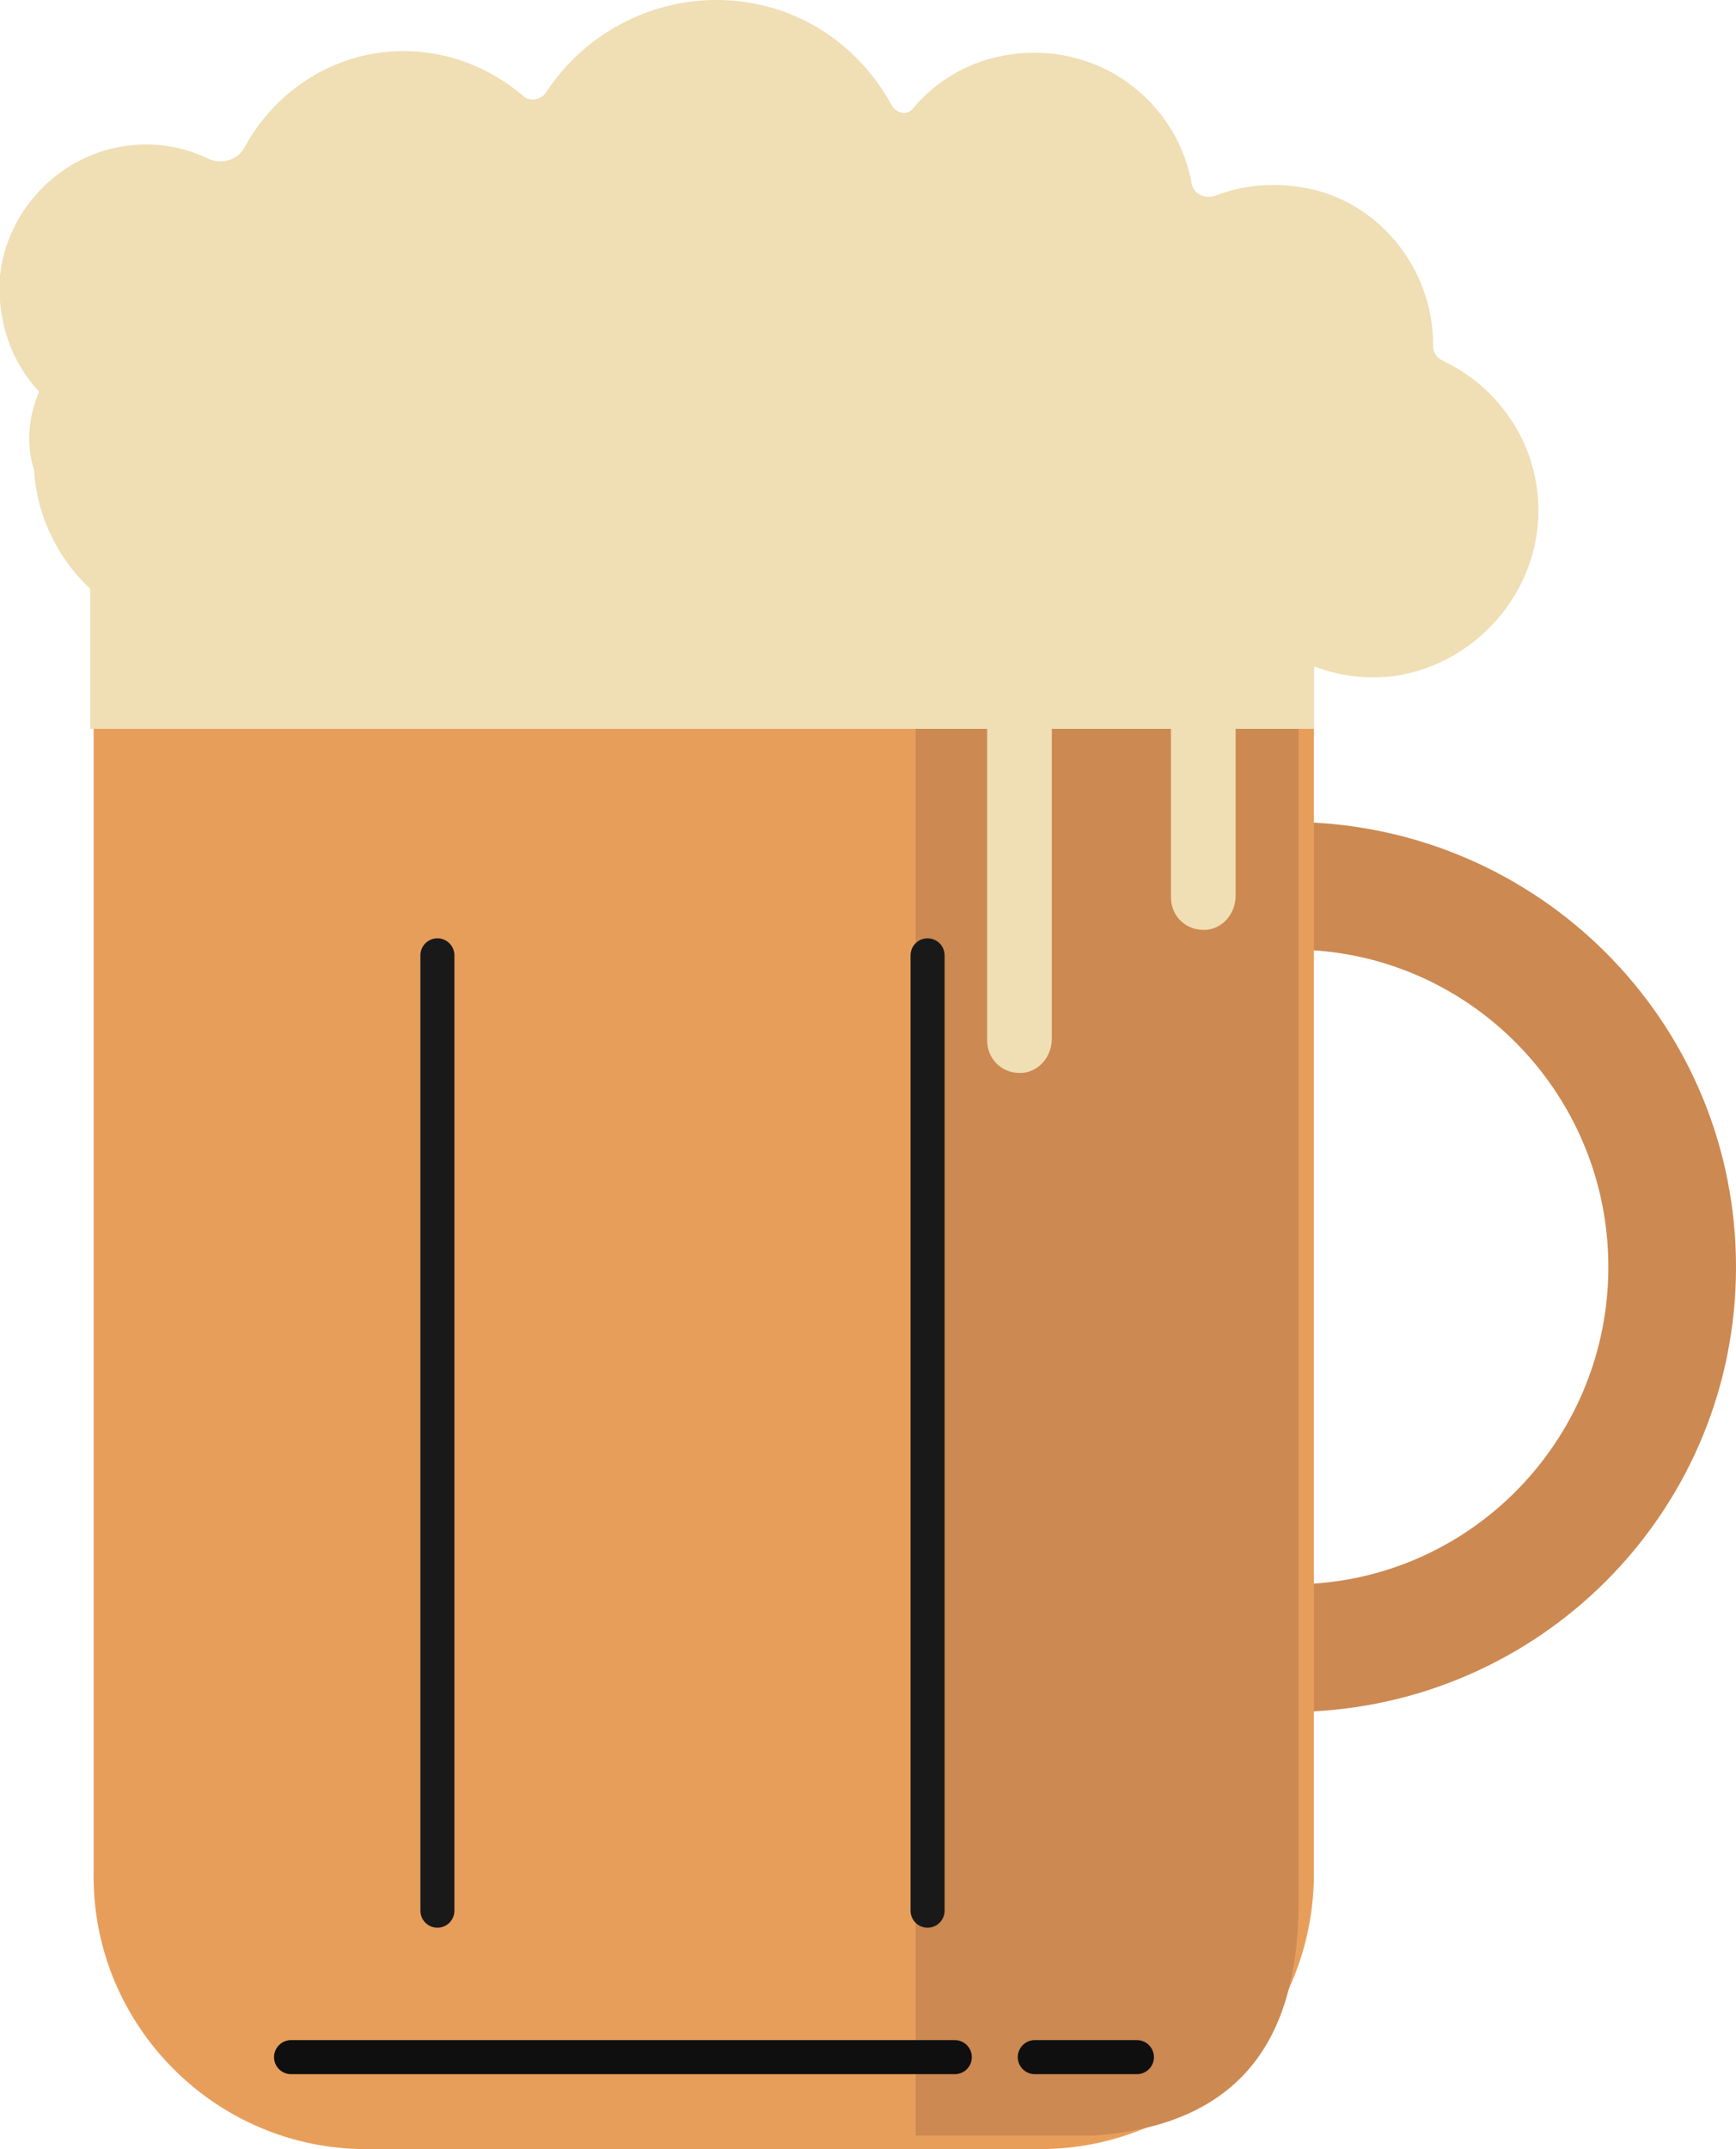 <?xml version="1.0" encoding="utf-8"?>
<!-- Generator: Adobe Illustrator 22.1.0, SVG Export Plug-In . SVG Version: 6.00 Build 0)  -->
<svg version="1.1" id="beerMug" xmlns="http://www.w3.org/2000/svg" xmlns:xlink="http://www.w3.org/1999/xlink" x="0px" y="0px"
	 viewBox="0 0 102 126.2" style="enable-background:new 0 0 102 126.2;" xml:space="preserve">
<style type="text/css">
	.st0{fill:#CC8952;}
	.st1{fill:#E89E5B;}
	.st2{fill:none;stroke:#191919;stroke-width:2;stroke-linecap:round;stroke-miterlimit:10;}
	.st3{fill:#E89E5B;stroke:#0F0F0F;stroke-width:2;stroke-linecap:round;stroke-miterlimit:10;}
	.st4{fill:#F0DEB4;}

	.st4:hover {fill:#ede9ff;}
</style>
<g id="mug">
	<path class="st0" d="M102,74.4c0,14-11,25.4-24.9,26.1V93c9.7-0.6,17.4-8.7,17.4-18.6s-7.7-18-17.4-18.6v-7.5
		C91,49,102,60.4,102,74.4z"/>
	<path class="st1" d="M61.1,126.2H21.5c-8.8,0-16-7.2-16-16V23.4h71.7v86.8C77.1,119,70,126.2,61.1,126.2z"/>
	<path class="st0" d="M76.3,31.2v80.4c0,6.8-2.3,13.1-12,13.8H53.8V31.2H76.3z"/>
	<g id="lines">
		<line class="st2" x1="25.7" y1="56.1" x2="25.7" y2="112.2"/>
		<line class="st2" x1="54.5" y1="56.1" x2="54.5" y2="112.2"/>
		<line class="st3" x1="17.1" y1="120.8" x2="56.1" y2="120.8"/>
		<line class="st3" x1="60.8" y1="120.8" x2="66.8" y2="120.8"/>
	</g>
</g>
<g id="beerFoam">
	<rect x="5.3" y="25.7" class="st4" width="71.9" height="17.1"/>
	<path class="st4" d="M90.3,31.3c-0.6,4.3-4.1,7.8-8.4,8.4c-3.2,0.4-6.1-0.8-8.1-2.8c-0.5-0.5-1.2-0.2-1.2,0.5l0,15.2
		c0,1-0.7,1.9-1.7,2c-1.2,0.1-2.1-0.8-2.1-1.9V41.2c0-1-0.9-1.7-1.8-1.3c-1.2,0.4-2.6,0.6-4,0.6c0,0,0,0,0,0c-0.6,0-1.2,0.5-1.2,1.1
		l0,19.4c0,1-0.7,1.9-1.7,2c-1.2,0.1-2.1-0.8-2.1-1.9V40.6c0-0.9-0.4-1.6-1.1-2.1c-0.8-0.6-1.6-1.3-2.2-2.1
		c-0.5-0.7-1.5-0.9-2.2-0.6c-1.3,0.6-2.7,0.9-4.2,0.9c-4.1,0-7.7-2.4-9.4-5.8c-0.2-0.5-0.9-0.5-1.1,0c-1.6,3.8-5.3,6.5-9.7,6.5
		c-2.6,0-4.9-0.9-6.8-2.5c-0.6-0.5-1.5-0.5-2.1,0c-2.1,1.8-5,2.7-8.1,2.4c-4.9-0.6-8.8-4.7-9.1-9.7C1.5,26,1.7,24.4,2.3,23
		c-1.6-1.7-2.5-4.1-2.3-6.8c0.4-3.8,3.4-7,7.2-7.6c1.8-0.3,3.5,0,5,0.7c0.8,0.4,1.8,0.1,2.2-0.7c1.8-3.3,5.3-5.6,9.3-5.6
		c2.7,0,5.1,1,7,2.6c0.4,0.4,1.1,0.3,1.4-0.2C34.2,2.2,37.9,0,42.1,0c4.5,0,8.3,2.5,10.3,6.2c0.3,0.5,1,0.6,1.3,0.1
		c1.7-2,4.2-3.2,7.1-3.2c4.6,0,8.4,3.3,9.2,7.6c0.1,0.7,0.8,1,1.4,0.8c1.5-0.6,3.3-0.8,5.1-0.5c4.4,0.7,7.7,4.7,7.7,9.2
		c0,0,0,0,0,0.1c0,0.4,0.2,0.7,0.6,0.9C88.4,22.9,90.9,26.8,90.3,31.3z"/>
</g>
</svg>
